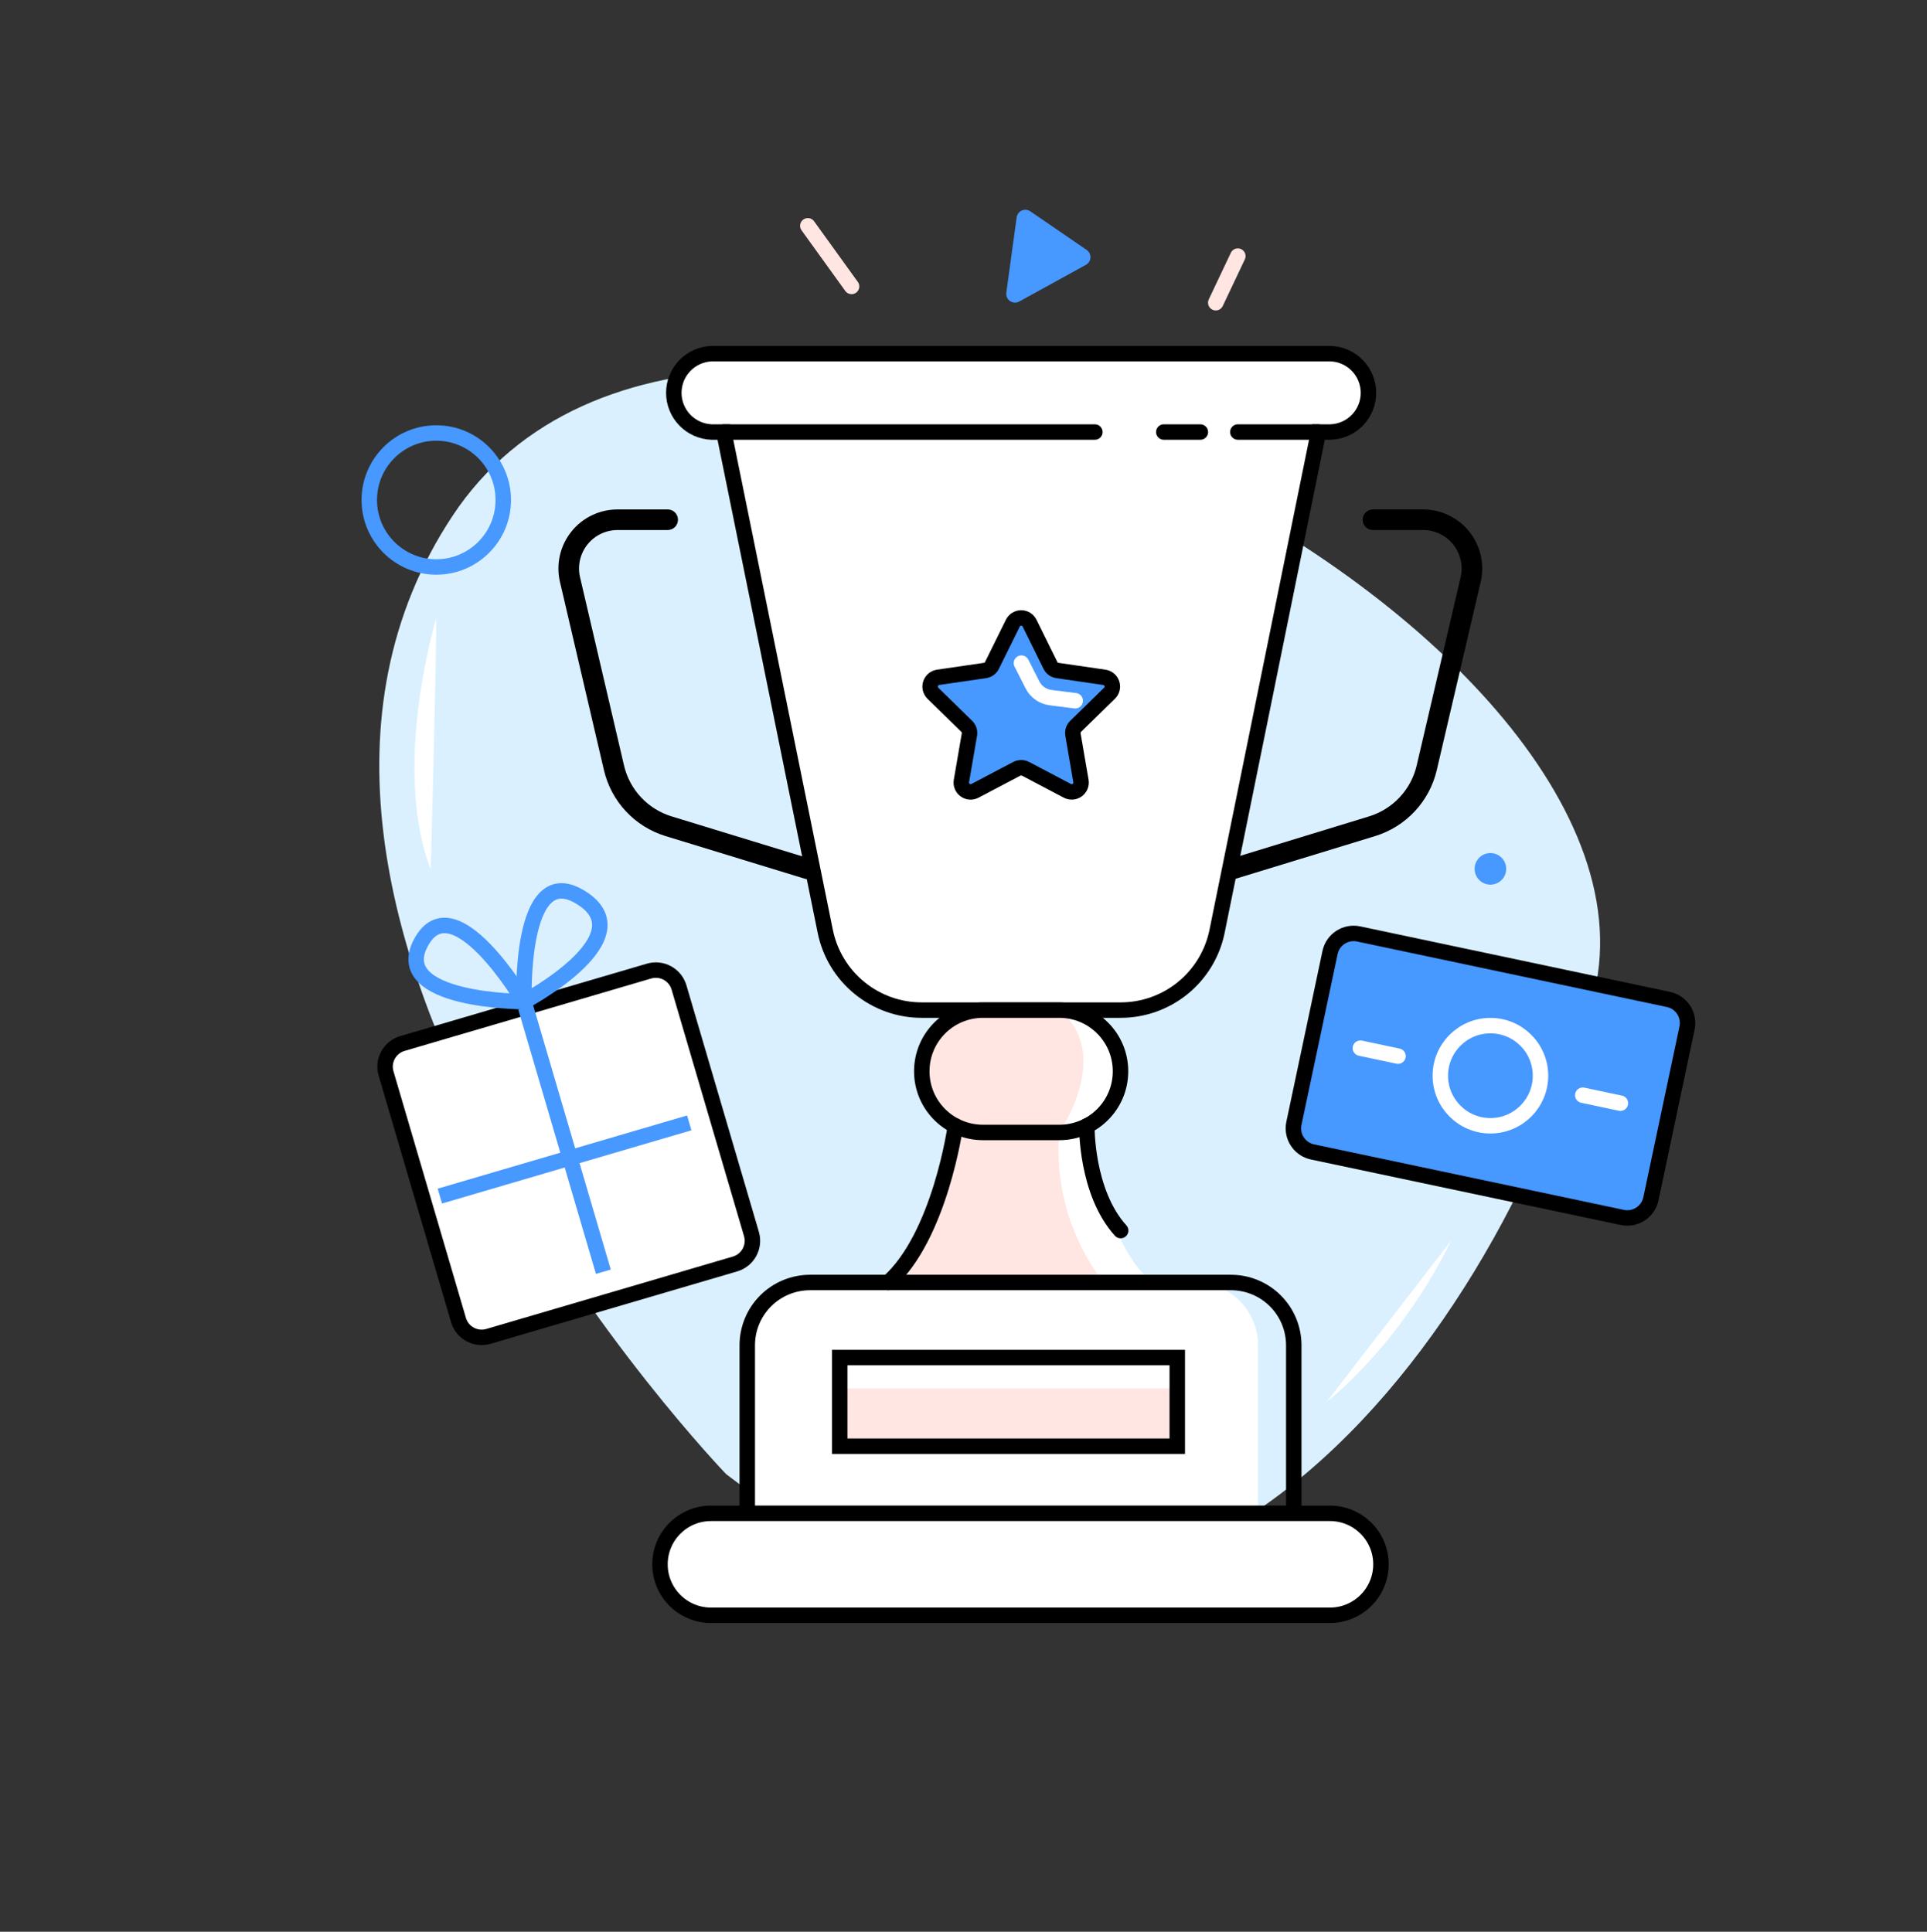 <svg width="374" height="375" viewBox="0 0 374 375" fill="none" xmlns="http://www.w3.org/2000/svg">
<rect x="0" y="0" width="374" height="375" fill="#333333" stroke="none"/>
<path d="M195.309 56.822L197.316 42.188C197.357 41.901 197.47 41.63 197.644 41.4C197.819 41.169 198.049 40.987 198.313 40.87C198.577 40.753 198.867 40.705 199.155 40.73C199.443 40.756 199.72 40.854 199.959 41.016L210.9 48.516C211.14 48.679 211.334 48.9 211.463 49.159C211.593 49.419 211.654 49.707 211.641 49.996C211.628 50.286 211.541 50.567 211.388 50.813C211.236 51.06 211.022 51.263 210.769 51.403L197.813 58.538C197.537 58.687 197.225 58.757 196.912 58.74C196.599 58.723 196.296 58.621 196.038 58.443C195.779 58.266 195.574 58.021 195.446 57.735C195.317 57.449 195.27 57.133 195.309 56.822V56.822Z" fill="#4798FF"/>
<path d="M140.953 286.181C140.953 286.181 36.375 177.712 87.872 100.078C139.369 22.444 329.4 121.228 309.038 194.166C289.556 263.887 223.256 349.237 140.953 286.181Z" fill="#DAF0FE"/>
<path d="M258.216 68.653H138.122C136.15 68.722 134.283 69.554 132.912 70.973C131.542 72.392 130.776 74.288 130.776 76.261C130.776 78.234 131.542 80.129 132.912 81.549C134.283 82.968 136.15 83.799 138.122 83.869H140.484L160.172 180.797C161.049 185.119 163.396 189.005 166.815 191.792C170.233 194.58 174.511 196.098 178.922 196.087H217.462C221.873 196.096 226.15 194.577 229.568 191.79C232.986 189.003 235.333 185.119 236.212 180.797L255.9 83.869H258.253C260.225 83.799 262.092 82.968 263.462 81.549C264.833 80.129 265.598 78.234 265.598 76.261C265.598 74.288 264.833 72.392 263.462 70.973C262.092 69.554 260.225 68.722 258.253 68.653H258.216Z" fill="white" stroke="black" stroke-width="3" stroke-miterlimit="10" stroke-linecap="round"/>
<path d="M129.581 100.894H119.85C118.425 100.894 117.018 101.215 115.734 101.835C114.451 102.454 113.324 103.355 112.437 104.471C111.55 105.587 110.927 106.888 110.613 108.278C110.299 109.669 110.303 111.112 110.625 112.5L119.166 149.063C119.785 151.711 121.088 154.151 122.945 156.139C124.803 158.126 127.149 159.591 129.75 160.388L156.788 168.666" stroke="black" stroke-width="4" stroke-miterlimit="10" stroke-linecap="round"/>
<path d="M208.687 195.938C208.687 195.938 218.803 202.5 217.472 207.984C216.141 213.469 213.037 218.297 207.516 219.703L210.947 220.969C210.947 220.969 215.747 243.984 224.006 248.981H210.937L200.916 216.384C200.916 216.384 202.097 197.644 208.687 195.938Z" fill="white"/>
<path d="M266.475 100.894H276.216C277.64 100.895 279.046 101.218 280.328 101.838C281.611 102.458 282.737 103.359 283.622 104.475C284.508 105.59 285.131 106.891 285.444 108.281C285.757 109.67 285.753 111.112 285.431 112.5L276.9 149.063C276.277 151.71 274.973 154.148 273.116 156.135C271.259 158.121 268.915 159.588 266.316 160.388L239.278 168.666" stroke="black" stroke-width="4" stroke-miterlimit="10" stroke-linecap="round"/>
<path d="M214.209 248.962C207.795 240.673 204.721 230.28 205.594 219.834C205.594 219.834 216.131 204.647 205.594 196.088L189.047 195.938C189.047 195.938 178.013 197.653 178.903 207.984C179.794 218.316 185.466 219.853 185.466 219.853C185.466 219.853 180.909 244.809 169.941 248.981L214.209 248.962Z" fill="#FFE6E2"/>
<path d="M140.484 83.869H212.494" stroke="black" stroke-width="3" stroke-miterlimit="10" stroke-linecap="round"/>
<path d="M255.862 83.869H240.244" stroke="black" stroke-width="3" stroke-miterlimit="10" stroke-linecap="round"/>
<path d="M157.191 248.963H231.984C235.217 248.963 238.317 250.247 240.602 252.532C242.888 254.818 244.172 257.918 244.172 261.15V293.794H145.031V261.122C145.039 257.899 146.322 254.811 148.601 252.532C150.88 250.253 153.968 248.97 157.191 248.963Z" fill="white"/>
<path d="M232.969 83.869H225.872" stroke="black" stroke-width="3" stroke-miterlimit="10" stroke-linecap="round"/>
<path d="M205.603 196.088H190.772C184.217 196.088 178.903 201.401 178.903 207.956V207.966C178.903 214.521 184.217 219.834 190.772 219.834H205.603C212.158 219.834 217.472 214.521 217.472 207.966V207.956C217.472 201.401 212.158 196.088 205.603 196.088Z" stroke="black" stroke-width="3" stroke-miterlimit="10" stroke-linecap="round"/>
<path d="M185.428 218.559C185.428 218.559 182.456 240 172.378 248.962" stroke="black" stroke-width="3" stroke-miterlimit="10" stroke-linecap="round"/>
<path d="M210.938 218.559C210.938 218.559 210.741 231.412 217.5 238.884" stroke="black" stroke-width="3" stroke-miterlimit="10" stroke-linecap="round"/>
<path d="M157.191 248.963H238.913C242.145 248.963 245.245 250.247 247.53 252.532C249.816 254.818 251.1 257.918 251.1 261.15V293.794H145.031V261.122C145.039 257.899 146.322 254.811 148.601 252.532C150.88 250.253 153.968 248.97 157.191 248.963Z" stroke="black" stroke-width="3" stroke-miterlimit="10" stroke-linecap="round"/>
<path d="M258.122 293.775H137.991C132.523 293.775 128.091 298.205 128.091 303.67C128.091 309.135 132.523 313.566 137.991 313.566H258.122C263.589 313.566 268.022 309.135 268.022 303.67C268.022 298.205 263.589 293.775 258.122 293.775Z" fill="white" stroke="black" stroke-width="3" stroke-miterlimit="10" stroke-linecap="round"/>
<path d="M199.809 120.937L203.878 129.178C204.007 129.441 204.198 129.668 204.435 129.839C204.672 130.011 204.948 130.122 205.238 130.162L214.331 131.484C214.667 131.532 214.983 131.673 215.242 131.891C215.502 132.109 215.695 132.395 215.799 132.718C215.904 133.04 215.916 133.386 215.834 133.715C215.751 134.043 215.578 134.343 215.334 134.578L208.772 140.991C208.559 141.194 208.4 141.447 208.309 141.726C208.217 142.006 208.196 142.304 208.247 142.594L209.803 151.65C209.851 151.981 209.806 152.318 209.675 152.625C209.543 152.932 209.33 153.197 209.058 153.391C208.785 153.584 208.465 153.699 208.132 153.723C207.799 153.747 207.466 153.678 207.169 153.525L199.041 149.241C198.779 149.109 198.49 149.04 198.197 149.04C197.904 149.04 197.615 149.109 197.353 149.241L189.216 153.525C188.92 153.679 188.586 153.749 188.253 153.725C187.92 153.702 187.6 153.587 187.328 153.393C187.056 153.198 186.844 152.933 186.713 152.625C186.583 152.318 186.541 151.98 186.591 151.65L188.147 142.594C188.198 142.304 188.177 142.006 188.085 141.726C187.993 141.447 187.834 141.194 187.622 140.991L181.059 134.578C180.819 134.341 180.649 134.041 180.57 133.712C180.49 133.384 180.503 133.039 180.609 132.718C180.714 132.397 180.906 132.111 181.165 131.893C181.423 131.675 181.737 131.534 182.072 131.484L191.156 130.162C191.447 130.122 191.724 130.011 191.962 129.839C192.201 129.668 192.394 129.441 192.525 129.178L196.594 120.937C196.746 120.642 196.977 120.395 197.26 120.222C197.544 120.049 197.87 119.958 198.202 119.958C198.534 119.958 198.859 120.049 199.143 120.222C199.427 120.395 199.657 120.642 199.809 120.937V120.937Z" fill="#4798FF" stroke="black" stroke-width="3" stroke-miterlimit="10" stroke-linecap="round"/>
<path d="M198.244 128.728L200.391 132.956C200.728 133.622 201.223 134.194 201.832 134.624C202.442 135.054 203.147 135.328 203.887 135.422L208.687 136.031" stroke="white" stroke-width="3" stroke-miterlimit="10" stroke-linecap="round"/>
<path d="M228.488 269.512H162.975V280.744H228.488V269.512Z" fill="#FFE6E2"/>
<path d="M228.488 263.531H162.975V280.744H228.488V263.531Z" stroke="black" stroke-width="3" stroke-miterlimit="10" stroke-linecap="round"/>
<path d="M84.675 110.063C91.856 110.063 97.678 104.241 97.678 97.059C97.678 89.878 91.856 84.056 84.675 84.056C77.494 84.056 71.672 89.878 71.672 97.059C71.672 104.241 77.494 110.063 84.675 110.063Z" stroke="#4798FF" stroke-width="3" stroke-miterlimit="10"/>
<path d="M323.809 194.013L263.694 181.301C261.162 180.765 258.674 182.384 258.139 184.917L251.129 218.065C250.593 220.598 252.212 223.086 254.745 223.621L314.86 236.333C317.393 236.869 319.88 235.25 320.416 232.717L327.425 199.569C327.961 197.036 326.342 194.548 323.809 194.013Z" fill="#4798FF" stroke="black" stroke-width="3" stroke-miterlimit="10" stroke-linecap="round"/>
<path d="M289.266 218.541C294.635 218.541 298.987 214.188 298.987 208.819C298.987 203.45 294.635 199.097 289.266 199.097C283.896 199.097 279.544 203.45 279.544 208.819C279.544 214.188 283.896 218.541 289.266 218.541Z" fill="#4798FF" stroke="white" stroke-width="3" stroke-miterlimit="10" stroke-linecap="round"/>
<path d="M271.331 205.022L264.028 203.475" stroke="white" stroke-width="3" stroke-miterlimit="10" stroke-linecap="round"/>
<path d="M314.494 214.153L307.191 212.606" stroke="white" stroke-width="3" stroke-miterlimit="10" stroke-linecap="round"/>
<path d="M125.966 188.509L78.104 202.568C75.62 203.298 74.198 205.903 74.928 208.387L88.987 256.249C89.717 258.733 92.322 260.155 94.805 259.425L142.668 245.366C145.152 244.636 146.574 242.031 145.844 239.547L131.785 191.685C131.055 189.201 128.45 187.779 125.966 188.509Z" fill="white" stroke="black" stroke-width="3" stroke-miterlimit="10" stroke-linecap="round"/>
<path d="M117.103 246.872L102.028 195.544" stroke="#4798FF" stroke-width="3" stroke-miterlimit="10"/>
<path d="M101.7 194.438C101.7 194.438 75.628 194.438 81.675 183.038C87.984 171.141 101.7 194.438 101.7 194.438Z" stroke="#4798FF" stroke-width="3" stroke-linejoin="round"/>
<path d="M101.7 194.437C101.7 194.437 125.709 181.716 112.387 174.019C100.725 167.278 101.7 194.437 101.7 194.437Z" stroke="#4798FF" stroke-width="3" stroke-linejoin="round"/>
<path d="M85.369 232.191L133.772 217.978" stroke="#4798FF" stroke-width="3" stroke-miterlimit="10"/>
<path d="M165.272 55.603L156.788 43.837" stroke="#FFE6E2" stroke-width="3" stroke-miterlimit="10" stroke-linecap="round"/>
<path d="M289.266 171.731C290.959 171.731 292.331 170.359 292.331 168.666C292.331 166.973 290.959 165.6 289.266 165.6C287.572 165.6 286.2 166.973 286.2 168.666C286.2 170.359 287.572 171.731 289.266 171.731Z" fill="#4798FF"/>
<path d="M84.675 120C84.675 120 75.909 148.922 83.597 168.75C83.597 168.666 84.675 129.844 84.675 120Z" fill="white"/>
<path d="M257.475 272.138C257.475 272.138 271.444 261.6 281.672 240.797L257.475 272.138Z" fill="white"/>
<path d="M235.959 58.763L240.244 49.716" stroke="#FFE6E2" stroke-width="3" stroke-miterlimit="10" stroke-linecap="round"/>
</svg>
